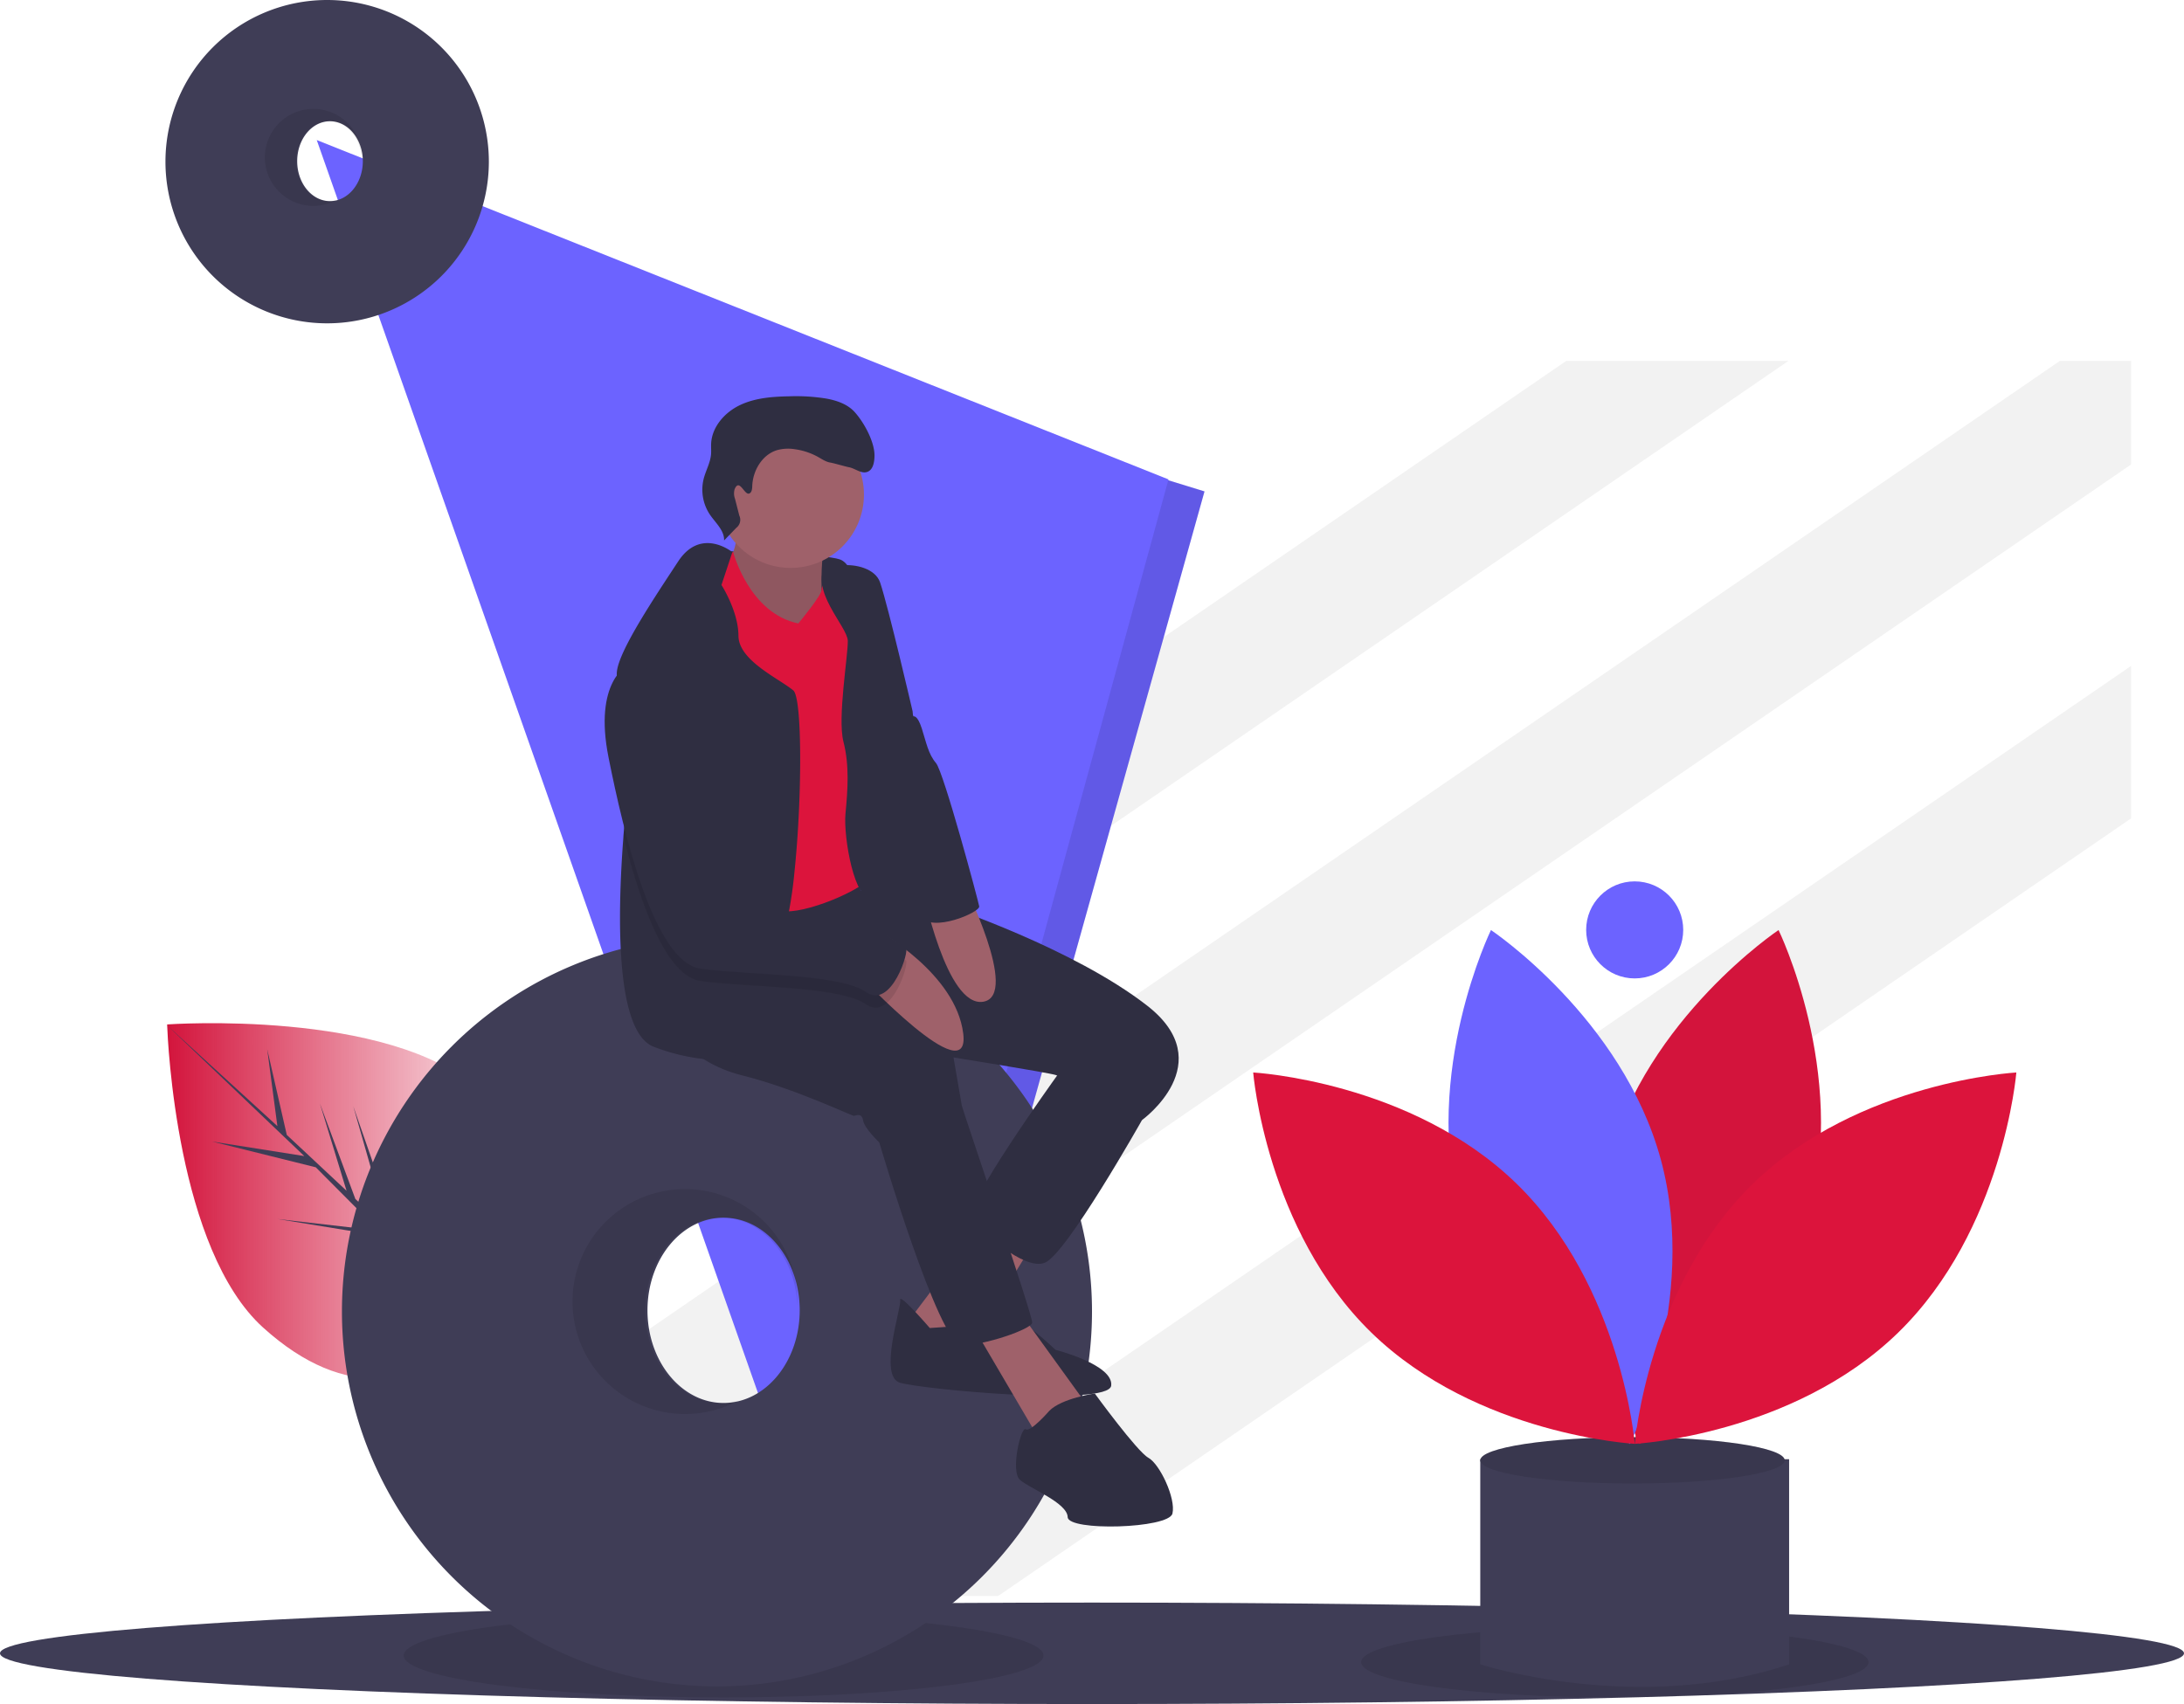<?xml version="1.0" encoding="UTF-8" standalone="no"?>
<svg
   id="ecbd41bb-42c8-4cdc-97fe-fcff3c9d3024"
   data-name="Layer 1"
   width="990"
   height="772.615"
   viewBox="0 0 990 772.615"
   version="1.1"
   sodipodi:docname="herosvg.svg"
   inkscape:version="1.1 (c68e22c387, 2021-05-23)"
   xmlns:inkscape="http://www.inkscape.org/namespaces/inkscape"
   xmlns:sodipodi="http://sodipodi.sourceforge.net/DTD/sodipodi-0.dtd"
   xmlns:xlink="http://www.w3.org/1999/xlink"
   xmlns="http://www.w3.org/2000/svg"
   xmlns:svg="http://www.w3.org/2000/svg">
  <defs
     id="defs91">
    <linearGradient
       inkscape:collect="always"
       id="linearGradient1512-2">
      <stop
         style="stop-color:#d3143c;stop-opacity:1;"
         offset="0"
         id="stop1516" />
      <stop
         style="stop-color:#d3143c;stop-opacity:0;"
         offset="1"
         id="stop1518" />
    </linearGradient>
    <linearGradient
       inkscape:collect="always"
       xlink:href="#linearGradient1512-2"
       id="linearGradient1514"
       x1="180.765"
       y1="608.17"
       x2="350.226"
       y2="608.17"
       gradientUnits="userSpaceOnUse" />
  </defs>
  <sodipodi:namedview
     id="namedview89"
     pagecolor="#ffffff"
     bordercolor="#666666"
     borderopacity="1.0"
     inkscape:pageshadow="2"
     inkscape:pageopacity="0.0"
     inkscape:pagecheckerboard="0"
     showgrid="false"
     inkscape:zoom="0.66009607"
     inkscape:cx="494.62497"
     inkscape:cy="387.06487"
     inkscape:window-width="1280"
     inkscape:window-height="737"
     inkscape:window-x="-8"
     inkscape:window-y="-8"
     inkscape:window-maximized="1"
     inkscape:current-layer="ecbd41bb-42c8-4cdc-97fe-fcff3c9d3024" />
  <title
     id="title2">wandering_mind</title>
  <polygon
     points="810.7 163.615 338.02 488.115 305.76 441.125 710 163.615 810.7 163.615"
     fill="#f2f2f2"
     id="polygon4" />
  <polygon
     points="966 163.615 966 210.605 301.02 667.115 268.76 620.125 933.75 163.615 966 163.615"
     fill="#f2f2f2"
     id="polygon6" />
  <polygon
     points="966 301.935 966 371.065 452.46 723.615 351.75 723.615 966 301.935"
     fill="#f2f2f2"
     id="polygon8" />
  <ellipse
     cx="495"
     cy="749.615"
     rx="495"
     ry="23"
     fill="#3f3d56"
     id="ellipse10" />
  <ellipse
     cx="732"
     cy="753.615"
     rx="115"
     ry="16"
     opacity="0.1"
     id="ellipse12" />
  <ellipse
     cx="328"
     cy="750.615"
     rx="145"
     ry="19"
     opacity="0.1"
     id="ellipse14" />
  <polygon
     points="501.73 222.8 527.131 216.994 546 222.8 402.305 736.618 381.985 748.23 402.305 485.515 501.73 222.8"
     fill="#6c63ff"
     id="polygon16" />
  <polygon
     points="501.73 222.8 527.131 216.994 546 222.8 402.305 736.618 381.985 748.23 402.305 485.515 501.73 222.8"
     opacity="0.1"
     id="polygon18" />
  <polygon
     points="143.582 63.502 384.525 747.867 529.671 217.357 143.582 63.502"
     fill="#6c63ff"
     id="polygon20" />
  <path
     d="M321.873,557.731c40.629,36.752,32.964,73.737,6.014,103.529q-.939,1.038-1.892,2.045-1.918,2.031-3.897,3.928c-26.227,25.166-60.038,32.568-97.823-1.611C185.174,630.25,181.035,535.636,180.776,528.587c.003-.003.003-.003.003-.01-.01-.268-.014-.404-.014-.404S281.248,520.982,321.873,557.731Z"
     transform="translate(-105 -63.693)"
     fill="#6c63ff"
     id="path22"
     style="fill-opacity:1.0;fill:url(#linearGradient1514)" />
  <path
     d="M319.897,657.601l-9.719-44.667,12.701,47.454,3.117,2.916q-1.918,2.031-3.897,3.928L283.376,628.34l-.329-.268-.027-.09-3.658-3.676-48.607-7.914,45.783,5.252.859.687-29.256-29.385-47.048-11.694,41.84,6.603-62.157-59.267-.206-.198.209.189,49.959,45.698-4.622-34.902,8.88,38.887,27.093,25.321-12.111-39.654,16.097,43.374L281.141,621.381l-16.012-56.132,21.265,61.047Z"
     transform="translate(-105 -63.693)"
     fill="#3f3d56"
     id="path24" />
  <path
     d="M430,488.307a170,170,0,1,0,170,170A170,170,0,0,0,430,488.307Zm3,211.5c-19.054,0-34.5-18.804-34.5-42s15.446-42,34.5-42,34.5,18.804,34.5,42S452.054,699.807,433,699.807Z"
     transform="translate(-105 -63.693)"
     fill="#3f3d56"
     id="path26" />
  <path
     d="M432,699.807c-19.054,0-34.5-18.804-34.5-42s15.446-42,34.5-42c18.453,0,33.522,17.637,34.454,39.82.021-.605.046-1.21.046-1.82a50.99,50.99,0,1,0-26.956,44.981A28.704,28.704,0,0,1,432,699.807Z"
     transform="translate(-105 -63.693)"
     opacity="0.1"
     id="path28" />
  <path
     d="M253.299,63.693a73.299,73.299,0,1,0,73.299,73.299A73.299,73.299,0,0,0,253.299,63.693Zm1.294,91.192c-8.215,0-14.875-8.108-14.875-18.109s6.66-18.109,14.875-18.109,14.875,8.108,14.875,18.109S262.808,154.885,254.592,154.885Z"
     transform="translate(-105 -63.693)"
     fill="#3f3d56"
     id="path30" />
  <path
     d="M254.161,154.885c-8.215,0-14.875-8.108-14.875-18.109s6.66-18.109,14.875-18.109c7.956,0,14.454,7.605,14.856,17.169.009-.261.02-.522.02-.785a21.985,21.985,0,1,0-11.623,19.394A12.376,12.376,0,0,1,254.161,154.885Z"
     transform="translate(-105 -63.693)"
     opacity="0.1"
     id="path32" />
  <path
     d="M787,725.307H776v93s71,23,140,0v-93Z"
     transform="translate(-105 -63.693)"
     fill="#3f3d56"
     id="path34" />
  <ellipse
     cx="740"
     cy="662.115"
     rx="69"
     ry="10.5"
     fill="#3f3d56"
     id="ellipse36" />
  <ellipse
     cx="740"
     cy="662.115"
     rx="69"
     ry="10.5"
     opacity="0.1"
     id="ellipse38" />
  <path
     d="M925.208,614.193c-17.406,64.345-77.027,104.195-77.027,104.195s-31.4-64.473-13.993-128.818,77.027-104.195,77.027-104.195S942.614,549.849,925.208,614.193Z"
     transform="translate(-105 -63.693)"
     fill="#3f3d56"
     id="path40"
     style="fill:#d3143c;fill-opacity:1" />
  <path
     d="M766.858,614.193c17.406,64.345,77.027,104.195,77.027,104.195s31.4-64.473,13.993-128.818-77.027-104.195-77.027-104.195S749.452,549.849,766.858,614.193Z"
     transform="translate(-105 -63.693)"
     fill="#6c63ff"
     id="path42" />
  <path
     d="M792.436,600.365c47.764,46.496,53.597,117.971,53.597,117.971s-71.606-3.91-119.369-50.406-53.597-117.971-53.597-117.971S744.672,553.869,792.436,600.365Z"
     transform="translate(-105 -63.693)"
     fill="#3f3d56"
     id="path44"
     style="fill:#dc143c;fill-opacity:1" />
  <path
     d="M899.631,600.365C851.867,646.861,846.033,718.336,846.033,718.336s71.606-3.91,119.369-50.406S1019,549.96,1019,549.96,947.394,553.869,899.631,600.365Z"
     transform="translate(-105 -63.693)"
     fill="#3f3d56"
     id="path46"
     style="fill:#dc143c;fill-opacity:1" />
  <circle
     cx="741"
     cy="421.615"
     r="22"
     fill="#6c63ff"
     id="circle48" />
  <path
     d="M436.436,313.661s42.346,1.151,49.34,3.696,10.121,20.74,10.121,20.74l-32.879,10.334-24.592-1.393-18.508,1.308,10.334-27.065Z"
     transform="translate(-105 -63.693)"
     fill="#2f2e41"
     id="path50" />
  <path
     d="M438.263,299.766s2.786,10.761-3.397,18.38S461.447,352.916,461.447,352.916l17.285-2.971s-3.81-33.064,1.308-41.437S438.263,299.766,438.263,299.766Z"
     transform="translate(-105 -63.693)"
     fill="#9f616a"
     id="path52" />
  <path
     d="M438.263,299.766s2.786,10.761-3.397,18.38S461.447,352.916,461.447,352.916l17.285-2.971s-3.81-33.064,1.308-41.437S438.263,299.766,438.263,299.766Z"
     transform="translate(-105 -63.693)"
     opacity="0.1"
     id="path54" />
  <polygon
     points="448.22 550.693 410.081 601.27 436.109 616.465 471.931 557.857 448.22 550.693"
     fill="#9f616a"
     id="polygon56" />
  <path
     d="M526.468,665.815s-14.044-16.319-13.419-12.68-9.993,34.5-.114,37.485,94.601,10.903,95.766,1.336S583.427,675.694,583.427,675.694s-15.708-15.096-19.19-13.561S526.468,665.815,526.468,665.815Z"
     transform="translate(-105 -63.693)"
     fill="#2f2e41"
     id="path58" />
  <polygon
     points="439.663 598.995 470.126 650.894 493.125 637.575 462.407 595.086 439.663 598.995"
     fill="#9f616a"
     id="polygon60" />
  <path
     d="M592.752,539.217l-9.041,12.793s-43.1,59.859-38.522,64.692,23.64,23.099,33.334,19.56S622.66,571.541,622.66,571.541l-8.984-35.921Z"
     transform="translate(-105 -63.693)"
     fill="#2f2e41"
     id="path62" />
  <path
     d="M407.09,527.106s9.652,18.01,34.116,24.108,50.023,18.565,50.932,18.408,3.483-1.535,4.108,2.104,7.335,9.979,7.335,9.979,27.023,91.829,37.343,91.928,31.529-7.292,31.969-10.178-31.6-96.662-31.913-98.481L537.228,543.14s42.375,6.766,46.327,7.96S622.66,571.541,622.66,571.541s35.836-25.829,2.317-51.913-91.132-45.218-91.132-45.218l-20.669-5.814-18.013-1.075-2.652-10.171-42.662,2.461L405.327,478.704Z"
     transform="translate(-105 -63.693)"
     fill="#2f2e41"
     id="path64" />
  <circle
     cx="358.395"
     cy="224.261"
     r="33.232"
     fill="#9f616a"
     id="circle66" />
  <path
     d="M433.33,314.663l3.997-.687s7.219,27.795,29.551,32.386c0,0,11.019-13.2,10.549-15.428s8.727-14.111,13.617-7.458-1.194,123.841,2.914,125.945,12.921,4.336,5.828,12.111-35.267,18.238-41.508,14.627-18.991-34.201-24.507-44.493-14.343-45.303-14.343-45.303-11.273-38.338-4.336-47.023S433.33,314.663,433.33,314.663Z"
     transform="translate(-105 -63.693)"
     fill="#d0cde1"
     id="path68"
     style="fill:#dc143c;fill-opacity:1" />
  <path
     d="M465.135,458.934A189.572,189.572,0,0,1,461.328,483.202c-1.63,6.508-3.527,10.437-5.693,10.27-5.526-.413-8.037,7.691-9.332,17.035-1.384,9.913-1.384,21.221-2.143,25.217-1.005,5.28-7.434,9.31-20.283,8.127a90.659,90.659,0,0,1-22.348-5.481c-17.347-6.307-16.834-57.455-13.931-95.409,1.775-23.263,4.443-41.582,4.443-41.582s-5.269-15.717-6.954-26.49a35.211,35.211,0,0,1-.502-5.95c.257-9.41,17.436-34.839,27.818-50.679,10.393-15.84,24.57-4.22,24.57-4.22l-4.934,14.891s7.647,11.799,7.702,23.029,18.307,19.334,24.86,24.77C468.718,380.146,468.617,425.747,465.135,458.934Z"
     transform="translate(-105 -63.693)"
     fill="#2f2e41"
     id="path70" />
  <path
     d="M479.564,319.361s1.198,1.416,6.681.725c6.576-.828,15.618,1.447,17.719,7.726,3.852,11.514,14.713,58.352,14.713,58.352s4.521,53.548,6.553,65.375,1.024,22.303,3.028,28.515-19.787-11.585-27.819-9.268-13.192-27.705-12.182-38.181,1.862-21.863-.924-32.623,2.153-39.24,1.969-45.765S471.592,331.247,479.564,319.361Z"
     transform="translate(-105 -63.693)"
     fill="#2f2e41"
     id="path72" />
  <path
     d="M503.078,485.787s35.186,19.196,38.553,46.518S494.569,505.85,494.569,505.85Z"
     transform="translate(-105 -63.693)"
     fill="#9f616a"
     id="path74" />
  <path
     d="M523.164,466.412s10.782,54.345,27.577,51.458-9.382-54.585-9.382-54.585Z"
     transform="translate(-105 -63.693)"
     fill="#9f616a"
     id="path76" />
  <path
     d="M580.684,703.328s-8.6,9.908-10.732,8.401-7.036,19.005-2.615,22.929,21.45,10.363,21.635,16.887,45.857,5.231,47.492-1.606-5.729-22.431-10.903-25.288-24.306-29.155-24.306-29.155S586.27,697.685,580.684,703.328Z"
     transform="translate(-105 -63.693)"
     fill="#2f2e41"
     id="path78" />
  <path
     d="M497.473,519.024c-8.16-5.76-30.943-7.189-51.171-8.517-8.874-.569-17.258-1.127-23.699-2.032-6.207-.86-11.788-6.53-16.744-14.981-7.513-12.804-13.585-32.004-18.262-50.534,1.775-23.263,4.443-41.582,4.443-41.582s-5.269-15.717-6.954-26.49a14.176,14.176,0,0,1,4.487-4.041c21.455-9.209,41.939,81.422,44.54,95.644.045.234.078.458.112.647,1.261,7.323,14.891,13.585,27.103,16.063,7.524,1.529,14.523,1.63,17.749-.357,8.473-5.202,34.527,15.617,36.503,16.209C517.555,499.656,509.194,527.318,497.473,519.024Z"
     transform="translate(-105 -63.693)"
     opacity="0.1"
     id="path80" />
  <path
     d="M389.577,365.269s-15.594,7.363-8.742,41.778,20.655,92.923,41.764,95.851,63.143,2.26,74.87,10.547S517.554,494.07,515.578,493.473s-28.032-21.408-36.504-16.205-42.815-3.881-44.848-15.707S411.382,355.901,389.577,365.269Z"
     transform="translate(-105 -63.693)"
     fill="#2f2e41"
     id="path82" />
  <path
     d="M501.946,348.765l17.138,39.767s1.725-.861,3.73,5.351,2.943,11.67,6.454,15.75,19.134,62.276,19.603,65.005-21.577,12.138-26.503,4.555S501.946,348.765,501.946,348.765Z"
     transform="translate(-105 -63.693)"
     fill="#2f2e41"
     id="path84" />
  <path
     d="M444.488,287.491c1.274-.34,1.461-2.031,1.503-3.348.229-7.055,4.477-14.295,11.231-16.349a18.881,18.881,0,0,1,7.959-.438,30.145,30.145,0,0,1,10.778,3.596c1.759.989,3.484,2.18,5.48,2.482,1.318.2,7.023,1.858,8.335,2.092,2.885.513,5.566,3.094,8.334,2.134,2.648-.919,3.235-4.348,3.299-7.15.146-6.385-4.701-15.221-8.97-19.971-3.24-3.604-8.118-5.268-12.886-6.133a85.791,85.791,0,0,0-16.853-1.025c-7.631.136-15.474.725-22.355,4.027s-12.661,9.873-12.991,17.499c-.069,1.588.095,3.183-.038,4.768-.326,3.865-2.378,7.356-3.341,11.113a20.335,20.335,0,0,0,2.84,16.25c2.554,3.758,6.568,7.157,6.42,11.699l5.537-5.737a4.547,4.547,0,0,0,1.352-5.556l-1.96-7.645a6.898,6.898,0,0,1-.17-4.255C440.093,280.35,442.365,288.058,444.488,287.491Z"
     transform="translate(-105 -63.693)"
     fill="#2f2e41"
     id="path86" />
</svg>
